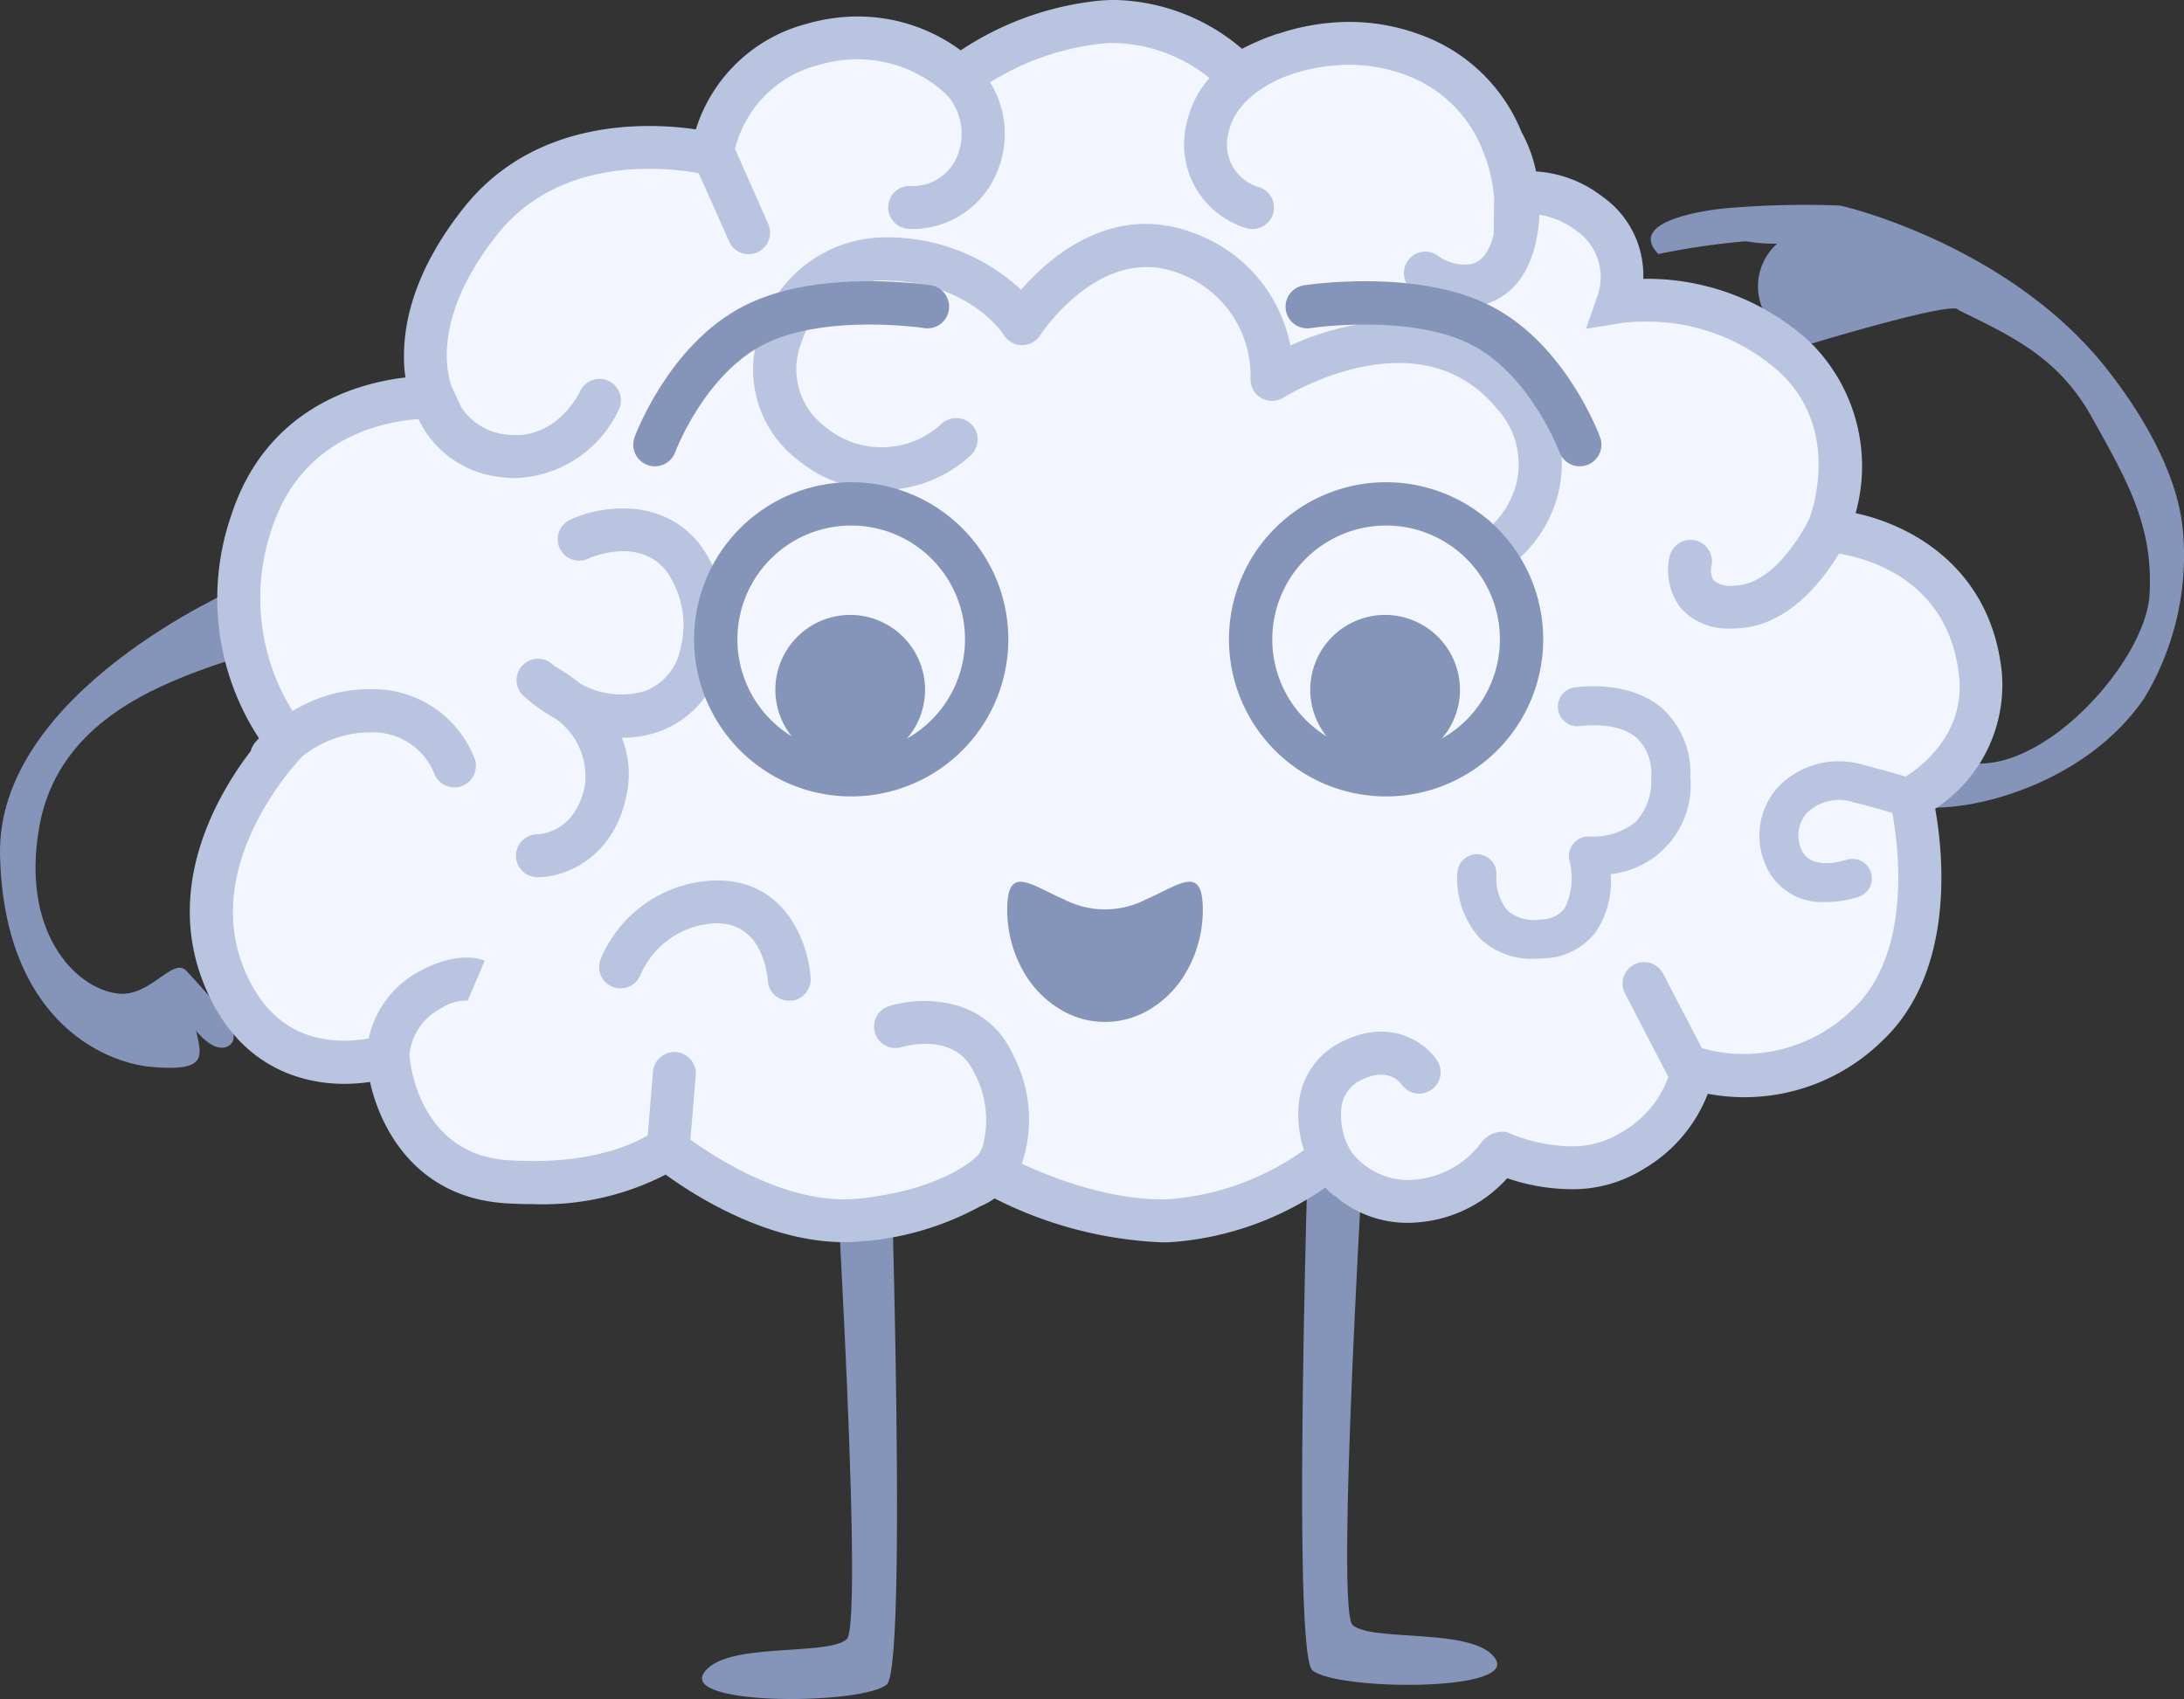 <svg xmlns="http://www.w3.org/2000/svg" width="151.22" height="117.65" viewBox="0 0 151.22 117.65">
  <rect x="0" y="0" width="151.22" height="117.65" fill="#333333" stroke="none"/>
  <g id="Group_12525" data-name="Group 12525" transform="translate(-7783 -1234.914)">
    <g id="Groupe_10767" data-name="Groupe 10767" transform="translate(7783 1234.914)">
      <g id="Groupe_10740" data-name="Groupe 10740" transform="translate(0 0)">
        <g id="Groupe_10740-2" data-name="Groupe 10740-2" transform="translate(0 0)">
          <g id="Groupe_10738" data-name="Groupe 10738">
            <g id="Groupe_34" data-name="Groupe 34">
              <path id="Tracé_101" data-name="Tracé 101" d="M579.906,107.692c5.356,1.813,13.064-6.677,13.338-11.44S591.722,88.4,589.273,84c-2.3-4.143-5.431-5.591-9.267-7.467-.162-.706-10.067,2.3-10.067,2.3a3.945,3.945,0,0,1-2.479-6.892,12.334,12.334,0,0,1-2.175-.168,51.406,51.406,0,0,0-6.043.882c-2.314-2.344,3.594-3.089,4.863-3.183a62.885,62.885,0,0,1,7.7-.172c.444.068,11.687,2.792,18.381,11.188,2.486,3.118,4.953,7.277,5.35,11.139a19.088,19.088,0,0,1-2.659,11.789c-4.417,6.471-13.5,8.3-16.4,7.332A27.285,27.285,0,0,0,579.906,107.692Z" transform="translate(-444.411 -55.066)" fill="#8595ba"/>
              <path id="Tracé_86" data-name="Tracé 86" d="M16.433,198.742S-.26,205.936-.011,217.216,7.022,231.59,10.445,231.9c3.793.348,3.539-.655,3.159-2.332l-.051-.184s1.272,1.686,2.283,1.045-.409-2.455-2.938-5.172c-.959-1.023-2.49,1.86-4.789,1.563-2.974-.378-6.708-4.349-5.393-11.6,2.125-11.7,18.9-11.335,18.4-14.242S16.433,198.742,16.433,198.742Z" transform="translate(0.014 -158.024)" fill="#8595ba"/>
              <g id="Groupe_25" data-name="Groupe 25" transform="translate(48.606 70.156)">
                <path id="Tracé_87" data-name="Tracé 87" d="M246.281,347.7s2.649,41.143,1.326,42.365-8.592.129-9.924,2.393,11.114,2.14,12.7.743,0-45.5,0-45.5Z" transform="translate(-237.584 -346.718)" fill="#8595ba"/>
                <path id="Tracé_88" data-name="Tracé 88" d="M445.515,342.9s-2.647,41.146-1.324,42.363,8.592.127,9.924,2.393S443,389.8,441.41,388.4s0-45.5,0-45.5Z" transform="translate(-399.15 -342.9)" fill="#8595ba"/>
              </g>
              <g id="Groupe_27" data-name="Groupe 27" transform="translate(13.144)">
                <path id="Tracé_89" data-name="Tracé 89" d="M160.907,85.617c1.272.534,5.564,2.046,9.04-.168,4.126-2.643,4.126-5.779,4.126-5.779a12.028,12.028,0,0,0,12.051-2.807c5.777-5.282,3.136-15.815,3.136-15.815s5.417-2.815,4.789-8.617c-1.023-9.371-10.566-9.907-10.566-9.907s2.97-7.1-2.312-12.049a15.525,15.525,0,0,0-12.217-3.8,5.452,5.452,0,0,0-1.98-6.109c-3.3-2.312-5.933-.931-5.933-.931s.569-7.508-6.264-10.065a14.028,14.028,0,0,0-12.07,1.42s-4.128-4.458-10.071-3.631a18.478,18.478,0,0,0-9.247,3.8,10.515,10.515,0,0,0-10.235-2.316,9.483,9.483,0,0,0-6.925,7.6s-10.6-2.954-16.376,4.308-2.972,13.336-2.972,13.336-9.543-1.3-12.514,7.774a16.045,16.045,0,0,0,2.475,15.187s-7.757,7.759-4.456,16.18S83.6,79.869,83.6,79.869a8.738,8.738,0,0,0,8.43,7.721c7.759.5,11.061-2.31,11.061-2.31s6.767,5.611,13.371,4.951,9.081-3.3,9.081-3.3,6.272,3.572,12.381,3.355,11.059-4.341,11.059-4.341a6.525,6.525,0,0,0,6.109,2.97C159.213,88.49,160.667,85.515,160.907,85.617Z" transform="translate(-70.07 -5.767)" fill="#f3f6fe"/>
                <g id="Groupe_26" data-name="Groupe 26">
                  <path id="Tracé_90" data-name="Tracé 90" d="M189.694,46.463c-.777-7.17-6.215-10.126-10.116-10.971a12.061,12.061,0,0,0-3.222-11.908,16.689,16.689,0,0,0-11.4-4.316h-.082a6.661,6.661,0,0,0-2.878-5.728,8.292,8.292,0,0,0-4.546-1.708,9.755,9.755,0,0,0-1-2.719,11.9,11.9,0,0,0-6.978-6.737,14.158,14.158,0,0,0-4.977-.9,15.607,15.607,0,0,0-4.883.818h-.041a2.977,2.977,0,0,0-.362.125l-.2.076h-.018a16.805,16.805,0,0,0-1.9.845,13.987,13.987,0,0,0-8.8-3.382,12.076,12.076,0,0,0-1.677.117,21.177,21.177,0,0,0-9,3.371A12.01,12.01,0,0,0,110.484,1.1a12.872,12.872,0,0,0-3.572.52,10.916,10.916,0,0,0-7.637,7.3c-3.255-.477-11.086-.839-16.061,5.417-3.32,4.175-4.134,7.729-4.147,10.184v.033a9.074,9.074,0,0,0,.1,1.545c-3.238.372-9.615,2.064-12.049,9.511a17.637,17.637,0,0,0,1.907,15.47c-.17.18-.274.307-.295.331a1.541,1.541,0,0,0-.272.55c-2.25,2.942-5.965,9.206-3.294,16.02,2.4,6.117,7.148,7.031,9.766,7.031a12.37,12.37,0,0,0,1.782-.131c.761,3.406,3.316,8.015,9.388,8.4.638.041,1.277.061,1.894.061a18.56,18.56,0,0,0,9.187-2.046c1.984,1.442,7.029,4.677,12.346,4.677.419,0,.839-.02,1.248-.057a20.21,20.21,0,0,0,8.183-2.418,5.166,5.166,0,0,0,1-.552,28.128,28.128,0,0,0,11.581,3.04c.2,0,.4,0,.6-.01A21.319,21.319,0,0,0,142.853,82.2a5.027,5.027,0,0,0,.532.491,1.18,1.18,0,0,0,.123.067,7.657,7.657,0,0,0,5.041,1.878h0a7.95,7.95,0,0,0,.855-.045,9.279,9.279,0,0,0,6.049-3.044,13.911,13.911,0,0,0,4.382.759A9.249,9.249,0,0,0,164.91,80.9a10.387,10.387,0,0,0,4.433-5.2,13.621,13.621,0,0,0,11.943-3.537c5.282-4.828,4.337-13.232,3.8-16.206A10.221,10.221,0,0,0,189.694,46.463Zm-6.649,7.277c-.792-.241-1.763-.513-2.944-.818a5.848,5.848,0,0,0-5.9,1.545,5.008,5.008,0,0,0-.953,5.151,4.235,4.235,0,0,0,4.3,2.8,7.037,7.037,0,0,0,2.23-.356,1.347,1.347,0,1,0-.843-2.559H178.9c-.1.037-2.516.843-3.122-.818a2.369,2.369,0,0,1,.428-2.432,3.2,3.2,0,0,1,3.251-.732c1.064.266,1.945.513,2.659.73.426,2.271,1.432,9.787-2.835,13.69a10.738,10.738,0,0,1-7.41,3,9.942,9.942,0,0,1-2.942-.409l-2.684-5.151a1.485,1.485,0,1,0-2.635,1.371h0l3.005,5.789a7.31,7.31,0,0,1-3.3,3.856,6.342,6.342,0,0,1-3.478.939,11.376,11.376,0,0,1-4.186-.888l-.29-.121h-.3a1.917,1.917,0,0,0-1.483.861,6.465,6.465,0,0,1-4.474,2.455c-.184.018-.372.029-.552.029h0a4.992,4.992,0,0,1-3.887-1.943,4.807,4.807,0,0,1-.71-2.807,2.439,2.439,0,0,1,1.113-2.025c1.9-1.1,2.823-.164,3.069.153a1.486,1.486,0,1,0,2.438-1.7c-.859-1.254-3.422-3.081-6.982-1.033A5.3,5.3,0,0,0,141,76.7a7.649,7.649,0,0,0,.38,2.9,18.5,18.5,0,0,1-9.341,3.4c-3.979.141-8.1-1.485-10.192-2.455h0a9.617,9.617,0,0,0-.593-7.508c-1.894-4.21-6.456-4.073-8.592-3.41a1.485,1.485,0,1,0,.874,2.839c.151-.045,3.715-1.107,5.018,1.79a6.86,6.86,0,0,1,.55,5.165,2.89,2.89,0,0,1-.235.462l-.225.227c-.02.022-2.3,2.269-8.156,2.854a9.266,9.266,0,0,1-.953.045c-4.466,0-8.954-2.921-10.638-4.136l.374-4.5a1.487,1.487,0,0,0-2.96-.266l-.368,4.468c-.884.536-3.414,1.782-7.944,1.782-.554,0-1.129-.02-1.706-.055-6.154-.393-6.8-6.667-6.853-7.264a4.053,4.053,0,0,1,2.193-3.253A3.2,3.2,0,0,1,83.6,69.25a.5.5,0,0,1-.106-.037l1.164-2.735c-.288-.121-1.851-.665-4.409.681a6.927,6.927,0,0,0-3.627,4.705,9.41,9.41,0,0,1-1.694.158c-3.306,0-5.66-1.731-7-5.141C65.159,59.809,71.392,53,72.006,52.357a7.553,7.553,0,0,1,4.85-1.686,4.567,4.567,0,0,1,4.3,2.841,1.491,1.491,0,0,0,2.819-.97,7.512,7.512,0,0,0-7.056-4.857A10.206,10.206,0,0,0,71.35,49.2a14.809,14.809,0,0,1-1.414-12.683c2.072-6.331,7.819-7.377,10.13-7.536a7.108,7.108,0,0,0,5.575,4,8.009,8.009,0,0,0,1.15.086,8.224,8.224,0,0,0,7.16-4.754,1.486,1.486,0,1,0-2.7-1.242c-.068.143-1.684,3.478-5.18,2.97a4.206,4.206,0,0,1-3.048-1.9l-.614-1.317a2.036,2.036,0,0,1-.088-.221,7.265,7.265,0,0,1-.293-1.976v-.139c.016-1.86.669-4.734,3.515-8.308,4.413-5.548,11.877-4.609,13.935-4.222l2.095,4.705a1.487,1.487,0,0,0,1.356.9,1.452,1.452,0,0,0,.6-.129,1.485,1.485,0,0,0,.755-1.972l-2.25-5.082c-.016-.033-.039-.061-.055-.094a8,8,0,0,1,5.759-5.816,9.9,9.9,0,0,1,2.745-.409,9.04,9.04,0,0,1,6,2.314l.331.346a4.075,4.075,0,0,1,.569,4.024,3.326,3.326,0,0,1-3.128,2.1,1.486,1.486,0,1,0-.278,2.958c.113,0,.223.014.336.014a6.313,6.313,0,0,0,5.742-3.77,6.762,6.762,0,0,0-.409-6.385,18.33,18.33,0,0,1,7.365-2.639,9.042,9.042,0,0,1,1.266-.088,10.95,10.95,0,0,1,6.559,2.426,7,7,0,0,0-1.569,3.093,6.058,6.058,0,0,0,4.186,7.32,1.541,1.541,0,0,0,.362.045,1.485,1.485,0,0,0,.36-2.927,3.073,3.073,0,0,1-2-3.805c.548-2.537,3.568-3.711,4.149-3.916a12.759,12.759,0,0,1,4.169-.726,11.165,11.165,0,0,1,3.938.712,9.044,9.044,0,0,1,5.264,5.069c.014.037.029.076.045.113a10.714,10.714,0,0,1,.806,3.316l-.025,2.5c-.489,2.119-1.592,2.128-2.093,2.128a3.214,3.214,0,0,1-1.688-.554,1.487,1.487,0,1,0-1.825,2.346,6.117,6.117,0,0,0,3.512,1.178c1.354,0,4.57-.542,5.19-5.577.035-.29.057-.573.07-.849a5.86,5.86,0,0,1,2.608,1.146,3.905,3.905,0,0,1,1.432,4.406l-.818,2.346,2.455-.393a10.351,10.351,0,0,1,1.59-.1,13.732,13.732,0,0,1,9.371,3.51c3.913,3.67,2.533,8.739,2.076,10.069-.158.333-2.228,4.56-5.127,4.695a2.015,2.015,0,0,1-1.524-.344,1.384,1.384,0,0,1-.16-.982,1.486,1.486,0,1,0-2.889-.7h0a4.337,4.337,0,0,0,.751,3.566,4.385,4.385,0,0,0,3.574,1.432c.127,0,.254,0,.385-.01,3.508-.162,5.906-3.328,7.015-5.174,2.15.358,7.6,1.913,8.314,8.475.438,4.022-2.676,6.321-3.682,6.955Z" transform="translate(-64.238 0.04)" fill="#b8c4e0"/>
                  <path id="Tracé_91" data-name="Tracé 91" d="M310.759,94.274a8.562,8.562,0,0,0-2.015-7.641c-4.793-5.769-12.057-4.5-16.57-2.455a10.425,10.425,0,0,0-7.05-7.911c-5.448-1.855-9.646,1.81-11.593,4.053a13.575,13.575,0,0,0-10-3.611,9.09,9.09,0,0,0-8.052,6.383,7.84,7.84,0,0,0,2.537,8.966,9.1,9.1,0,0,0,12.07-.315,1.486,1.486,0,0,0-2.031-2.168,6.115,6.115,0,0,1-8.183.158,4.965,4.965,0,0,1-1.571-5.693,6.186,6.186,0,0,1,5.3-4.361c6.168-.127,8.637,3.621,8.733,3.772a1.489,1.489,0,0,0,2.516.02c.039-.061,4.044-6.192,9.322-4.392a7.565,7.565,0,0,1,5.247,7.365,1.487,1.487,0,0,0,2.269,1.348c.381-.237,9.41-5.728,14.766.734a5.683,5.683,0,0,1,1.405,5.069,6.11,6.11,0,0,1-2.977,3.95c-1.943.874.018-1.457,0-1.473-.717-.374,1.6-.019,1.215.69s-1.915,1.322-1.215,1.727c1.136.585-.057,1.064,1.215,1.181,1.157.115-1.067,1.051,0,.588A9.047,9.047,0,0,0,310.759,94.274Z" transform="translate(-215.974 -60.254)" fill="#b8c4e0"/>
                  <path id="Tracé_92" data-name="Tracé 92" d="M182.3,191.758a6.808,6.808,0,0,0-.354-3.815h.016a7.762,7.762,0,0,0,2.547-.426,6.8,6.8,0,0,0,4.323-4.869,9.4,9.4,0,0,0-1.61-8.259c-2.735-3.236-7-2.424-8.866-1.54a1.486,1.486,0,0,0,1.268,2.688c.035-.016,3.367-1.553,5.331.771a6.445,6.445,0,0,1,1.023,5.55,3.915,3.915,0,0,1-2.428,2.848,5.726,5.726,0,0,1-4.527-.544A12.1,12.1,0,0,0,177.3,183l-.149-.133a1.486,1.486,0,0,0-2.1,2.1l.027.025c.031.029.2.19.471.409h0a12.124,12.124,0,0,0,1.841,1.244,4.882,4.882,0,0,1,2,4.552c-.614,3.255-3.015,3.422-3.3,3.431a1.485,1.485,0,1,0,.016,2.97C177.861,197.621,181.441,196.393,182.3,191.758Z" transform="translate(-152.031 -136.855)" fill="#b8c4e0"/>
                  <path id="Tracé_93" data-name="Tracé 93" d="M210.711,297.986a8.868,8.868,0,0,0-7.839,5.438,1.485,1.485,0,0,0,2.762,1.094.1.1,0,0,0,.01-.027,5.918,5.918,0,0,1,5.163-3.539c3.263-.1,3.609,3.555,3.639,3.963a1.487,1.487,0,0,0,1.481,1.4h.094a1.483,1.483,0,0,0,1.391-1.571C217.262,302.337,215.678,297.834,210.711,297.986Z" transform="translate(-174.428 -237.015)" fill="#b8c4e0"/>
                  <path id="Tracé_94" data-name="Tracé 94" d="M507.335,233.74c-2.385-2.009-5.99-1.414-6.137-1.385a1.352,1.352,0,0,0,.46,2.659c.025,0,2.531-.4,3.94.792a3.342,3.342,0,0,1,1.023,2.727,4.1,4.1,0,0,1-1.1,3.136,4.654,4.654,0,0,1-3.122.986,1.358,1.358,0,0,0-1.432,1.673,4.762,4.762,0,0,1-.344,3.314,2.055,2.055,0,0,1-1.616.757,2.856,2.856,0,0,1-2.33-.614,3.494,3.494,0,0,1-.771-2.441,1.354,1.354,0,1,0-2.7-.215h0a6.16,6.16,0,0,0,1.544,4.558,5.151,5.151,0,0,0,3.809,1.432c.2,0,.434-.01.663-.029a4.672,4.672,0,0,0,3.6-1.872,6.285,6.285,0,0,0,.994-3.954,6.213,6.213,0,0,0,5.519-6.741A6.021,6.021,0,0,0,507.335,233.74Z" transform="translate(-405.439 -184.731)" fill="#b8c4e0"/>
                </g>
              </g>
            </g>
          </g>
        </g>
      </g>
    </g>
    <g id="Group_11863" data-name="Group 11863" transform="translate(7827.4 1250.298)">
      <g id="Group_11860" data-name="Group 11860" transform="translate(25.339 45.674)">
        <g id="Group_22" data-name="Group 22" transform="translate(0 0)">
          <path id="Path_51" data-name="Path 51" d="M369.868,474.633a8.569,8.569,0,0,1-1.213,4.448,7.1,7.1,0,0,1-2.784,2.661,5.972,5.972,0,0,1-5.549,0,7.119,7.119,0,0,1-2.784-2.661,8.592,8.592,0,0,1-1.212-4.448c0-3.139,1.61-1.7,3.931-.693a6.167,6.167,0,0,0,5.679,0C368.256,472.93,369.868,471.494,369.868,474.633Z" transform="translate(-356.325 -472.719)" fill="#8595ba"/>
        </g>
        <path id="Path_52" data-name="Path 52" d="M387.649,491.025a9.945,9.945,0,0,1-5.549,0,2.8,2.8,0,0,1,5.549,0Z" transform="translate(-375.959 -485.081)" fill="#8595ba"/>
      </g>
      <g id="Group_11861" data-name="Group 11861" transform="translate(0 0)">
        <path id="Path_22522" data-name="Path 22522" d="M0,8.582S4.135,2.5,9.1.675s10.757.62,10.757.62" transform="translate(52.387 0) rotate(47)" fill="none" stroke="#8595ba" stroke-linecap="round" stroke-linejoin="bevel" stroke-width="3"/>
        <path id="Path_22523" data-name="Path 22523" d="M0,0S4.135,6.085,9.1,7.906s10.757-.619,10.757-.619" transform="translate(19.818 5.853) rotate(133)" fill="none" stroke="#8595ba" stroke-linecap="round" stroke-linejoin="bevel" stroke-width="3"/>
      </g>
      <g id="Group_11862" data-name="Group 11862" transform="translate(5.159 19.508)">
        <g id="Group_10734" data-name="Group 10734" transform="translate(37.036 0)">
          <g id="Group_29" data-name="Group 29">
            <path id="Path_97" data-name="Path 97" d="M309.1,511.419a9.379,9.379,0,1,1-9.379-9.379A9.377,9.377,0,0,1,309.1,511.419Z" transform="translate(-290.343 -502.04)" fill="none" stroke="#8595ba" stroke-width="3"/>
            <path id="Path_98" data-name="Path 98" d="M298.9,508.146a3.683,3.683,0,1,1-3.685-3.68A3.689,3.689,0,0,1,298.9,508.146Z" transform="translate(-285.907 -495.278)" fill="#8595ba" stroke="#8595ba" stroke-width="3"/>
          </g>
        </g>
        <g id="Group_10742" data-name="Group 10742" transform="translate(0 0)">
          <g id="Group_29-2" data-name="Group 29">
            <path id="Path_97-2" data-name="Path 97" d="M309.1,511.419a9.379,9.379,0,1,1-9.379-9.379A9.377,9.377,0,0,1,309.1,511.419Z" transform="translate(-290.343 -502.04)" fill="none" stroke="#8595ba" stroke-width="3"/>
            <path id="Path_98-2" data-name="Path 98" d="M298.9,508.146a3.683,3.683,0,1,1-3.685-3.68A3.689,3.689,0,0,1,298.9,508.146Z" transform="translate(-285.907 -495.278)" fill="#8595ba" stroke="#8595ba" stroke-width="3"/>
          </g>
        </g>
      </g>
    </g>
  </g>
</svg>
